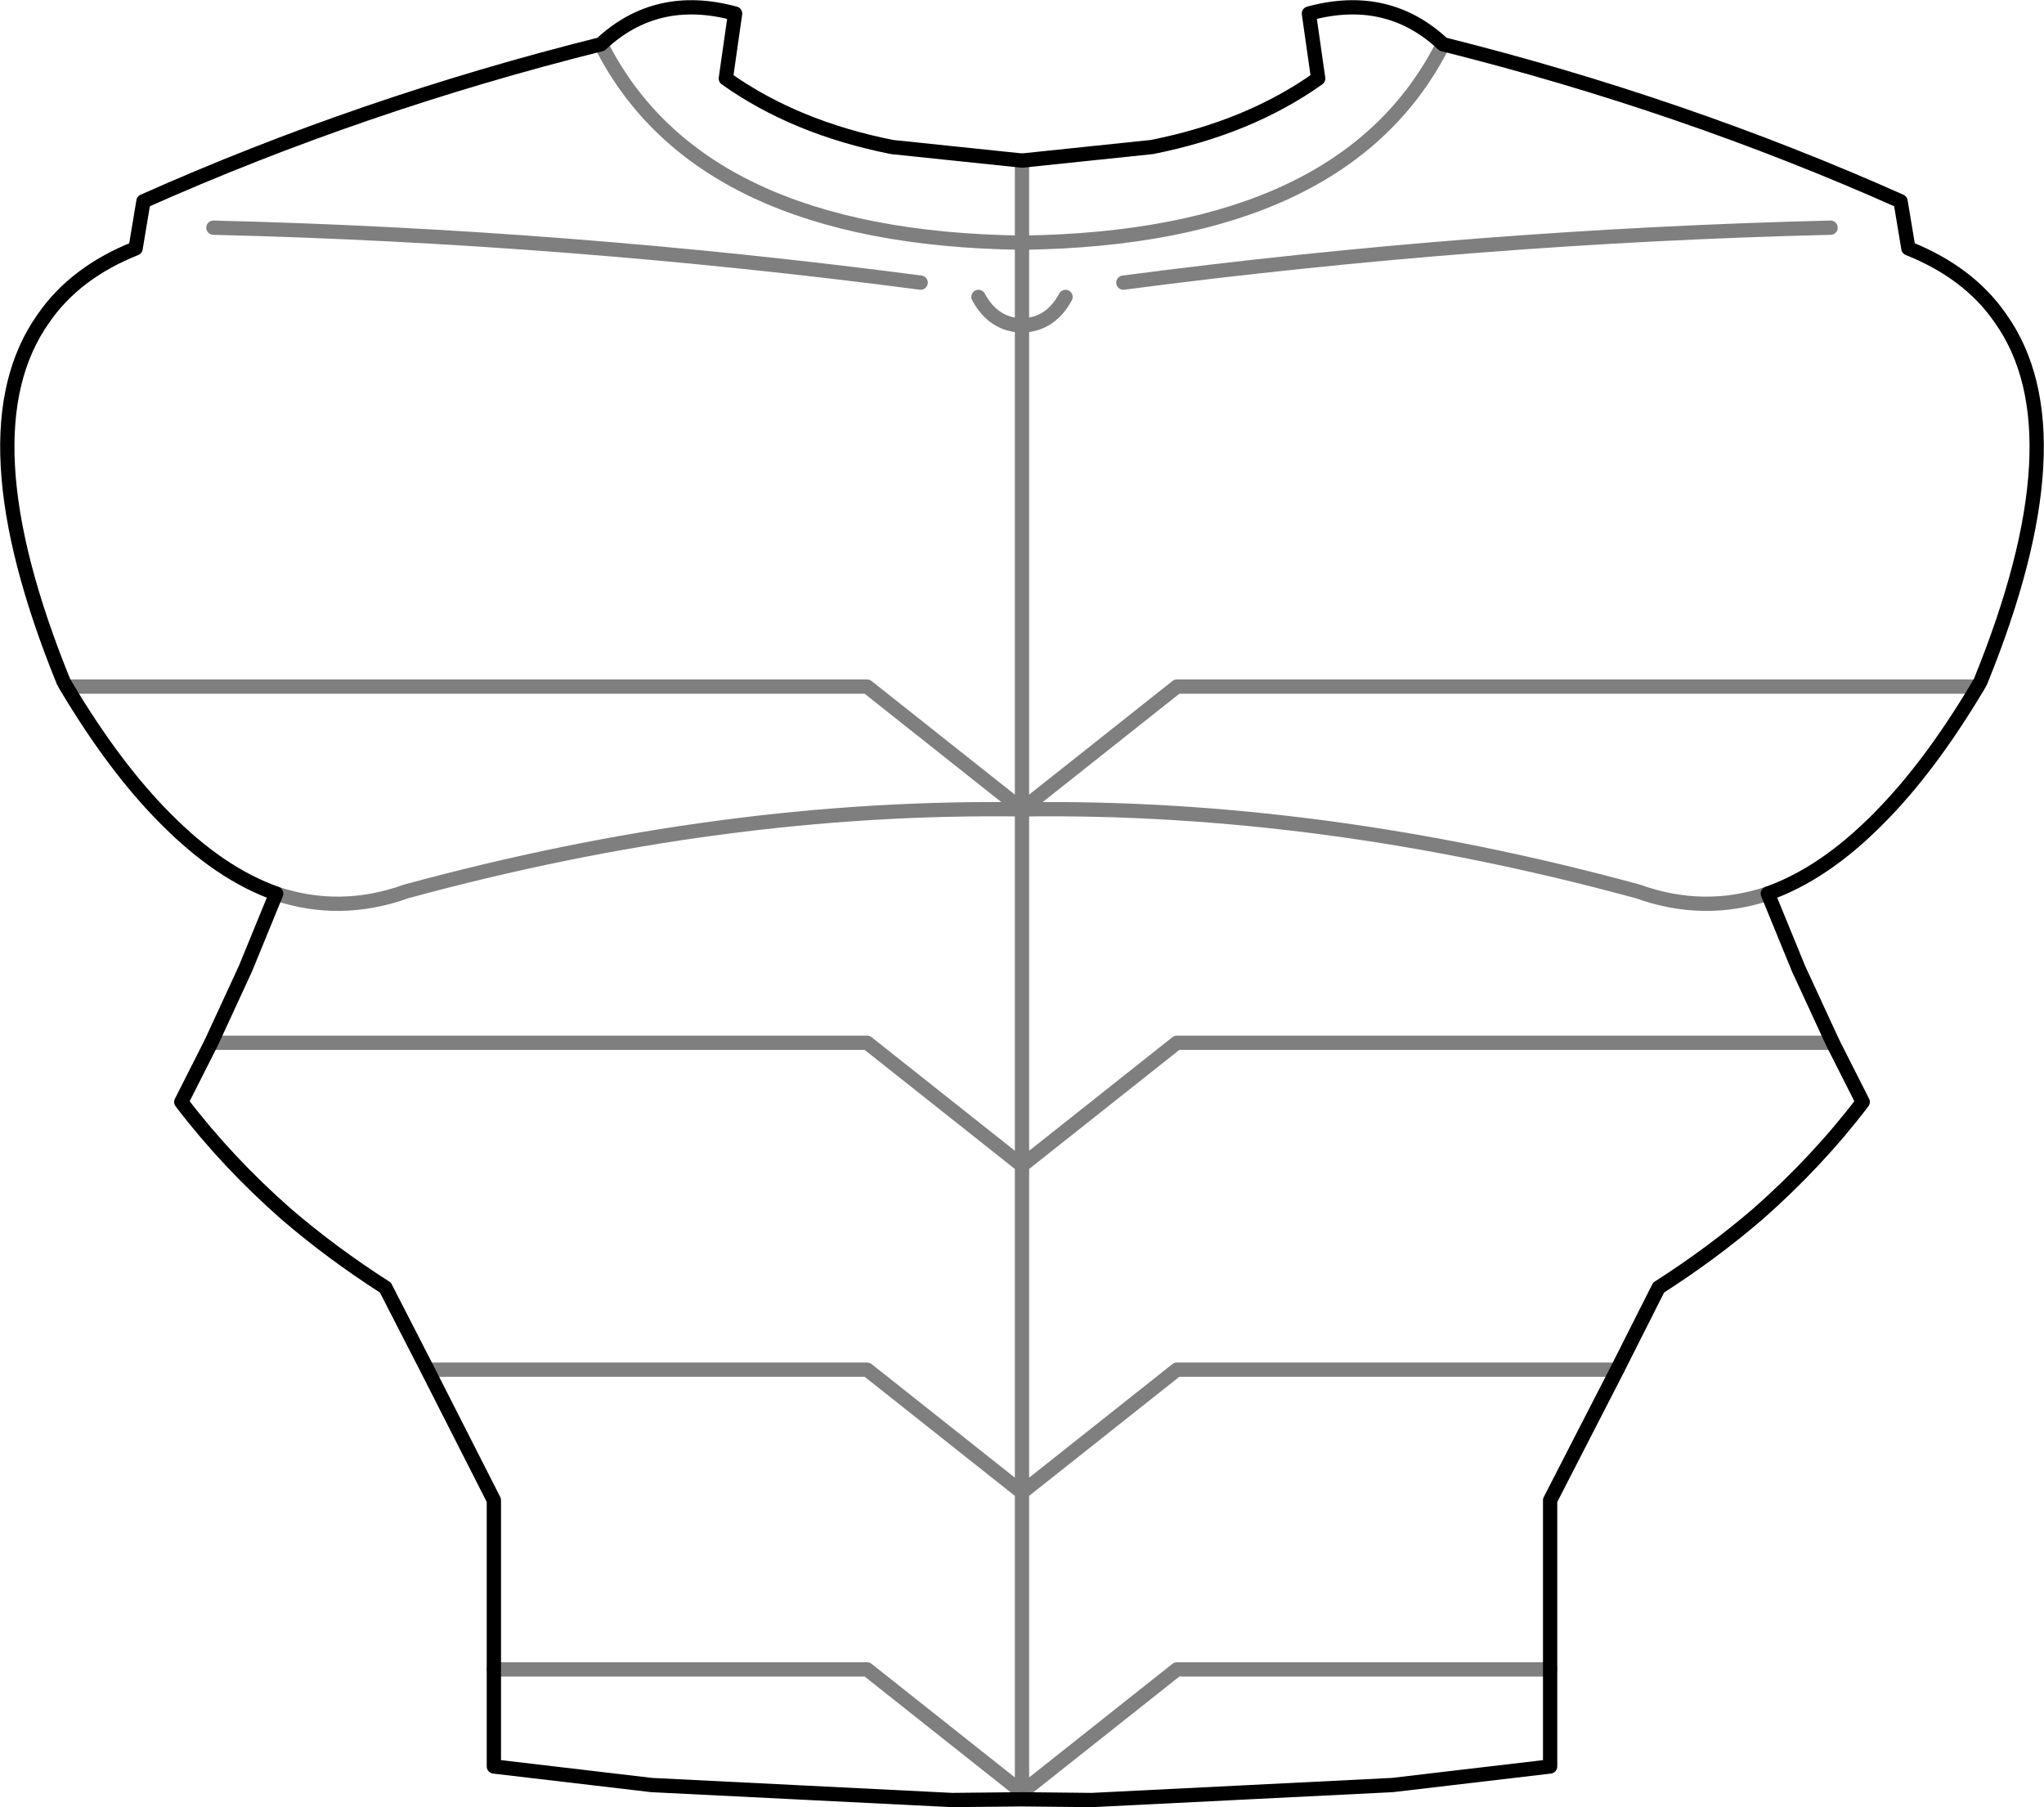 <?xml version="1.0" encoding="UTF-8" standalone="no"?>
<svg xmlns:xlink="http://www.w3.org/1999/xlink" height="126.6px" width="143.2px" xmlns="http://www.w3.org/2000/svg">
  <g transform="matrix(1.0, 0.0, 0.0, 1.0, -328.25, -183.35)">
    <path d="M399.85 194.6 L399.85 200.35 Q422.5 200.05 429.35 186.45 M441.55 279.3 L410.7 279.3 399.85 287.9 399.85 308.9 410.7 300.3 436.85 300.3 M406.95 203.15 Q431.75 199.9 456.5 199.3 M456.65 256.4 L410.7 256.4 399.85 265.0 399.85 287.9 389.0 279.3 358.2 279.3 M466.8 231.45 L410.7 231.45 399.85 240.05 Q420.8 239.75 443.0 245.8 447.6 247.45 452.1 245.95 M399.85 200.35 L399.85 206.15 Q401.85 206.1 402.9 204.15 M332.9 231.45 L389.0 231.45 399.85 240.05 399.85 206.15 Q397.85 206.1 396.8 204.15 M343.05 256.4 L389.0 256.4 399.85 265.0 399.85 240.05 Q378.9 239.75 356.7 245.8 352.1 247.45 347.6 245.95 M392.75 203.15 Q367.95 199.9 343.2 199.3 M399.85 308.9 L389.0 300.3 362.85 300.3 M370.35 186.45 Q377.2 200.05 399.85 200.35" fill="none" stroke="#000000" stroke-linecap="round" stroke-linejoin="round" stroke-opacity="0.502" stroke-width="1.0"/>
    <path d="M399.85 194.6 L408.95 193.65 Q415.75 192.3 420.6 188.85 L419.95 184.3 Q425.45 182.8 429.35 186.45 446.15 190.65 461.4 197.45 L461.95 200.75 Q466.2 202.45 468.4 205.65 474.1 213.65 467.0 231.1 L466.8 231.45 Q463.4 237.15 459.85 240.7 456.05 244.55 452.1 245.95 L454.25 251.2 456.65 256.4 458.75 260.55 Q455.55 264.75 451.4 268.4 448.2 271.15 444.45 273.55 L441.55 279.3 436.85 288.45 436.85 300.3 436.85 307.1 425.8 308.4 404.75 309.45 399.85 309.4 394.95 309.45 373.9 308.4 362.85 307.1 362.85 300.3 362.85 288.45 358.2 279.3 355.25 273.55 Q351.5 271.15 348.3 268.4 344.15 264.75 340.95 260.55 L343.05 256.4 345.45 251.2 347.6 245.95 Q343.65 244.55 339.85 240.7 336.3 237.15 332.9 231.45 L332.7 231.1 Q325.6 213.65 331.3 205.65 333.5 202.45 337.75 200.75 L338.3 197.45 Q353.55 190.65 370.35 186.45 374.25 182.8 379.75 184.3 L379.1 188.85 Q383.95 192.3 390.75 193.65 L399.85 194.6 Z" fill="none" stroke="#000000" stroke-linecap="round" stroke-linejoin="round" stroke-width="1.0"/>
  </g>
</svg>
